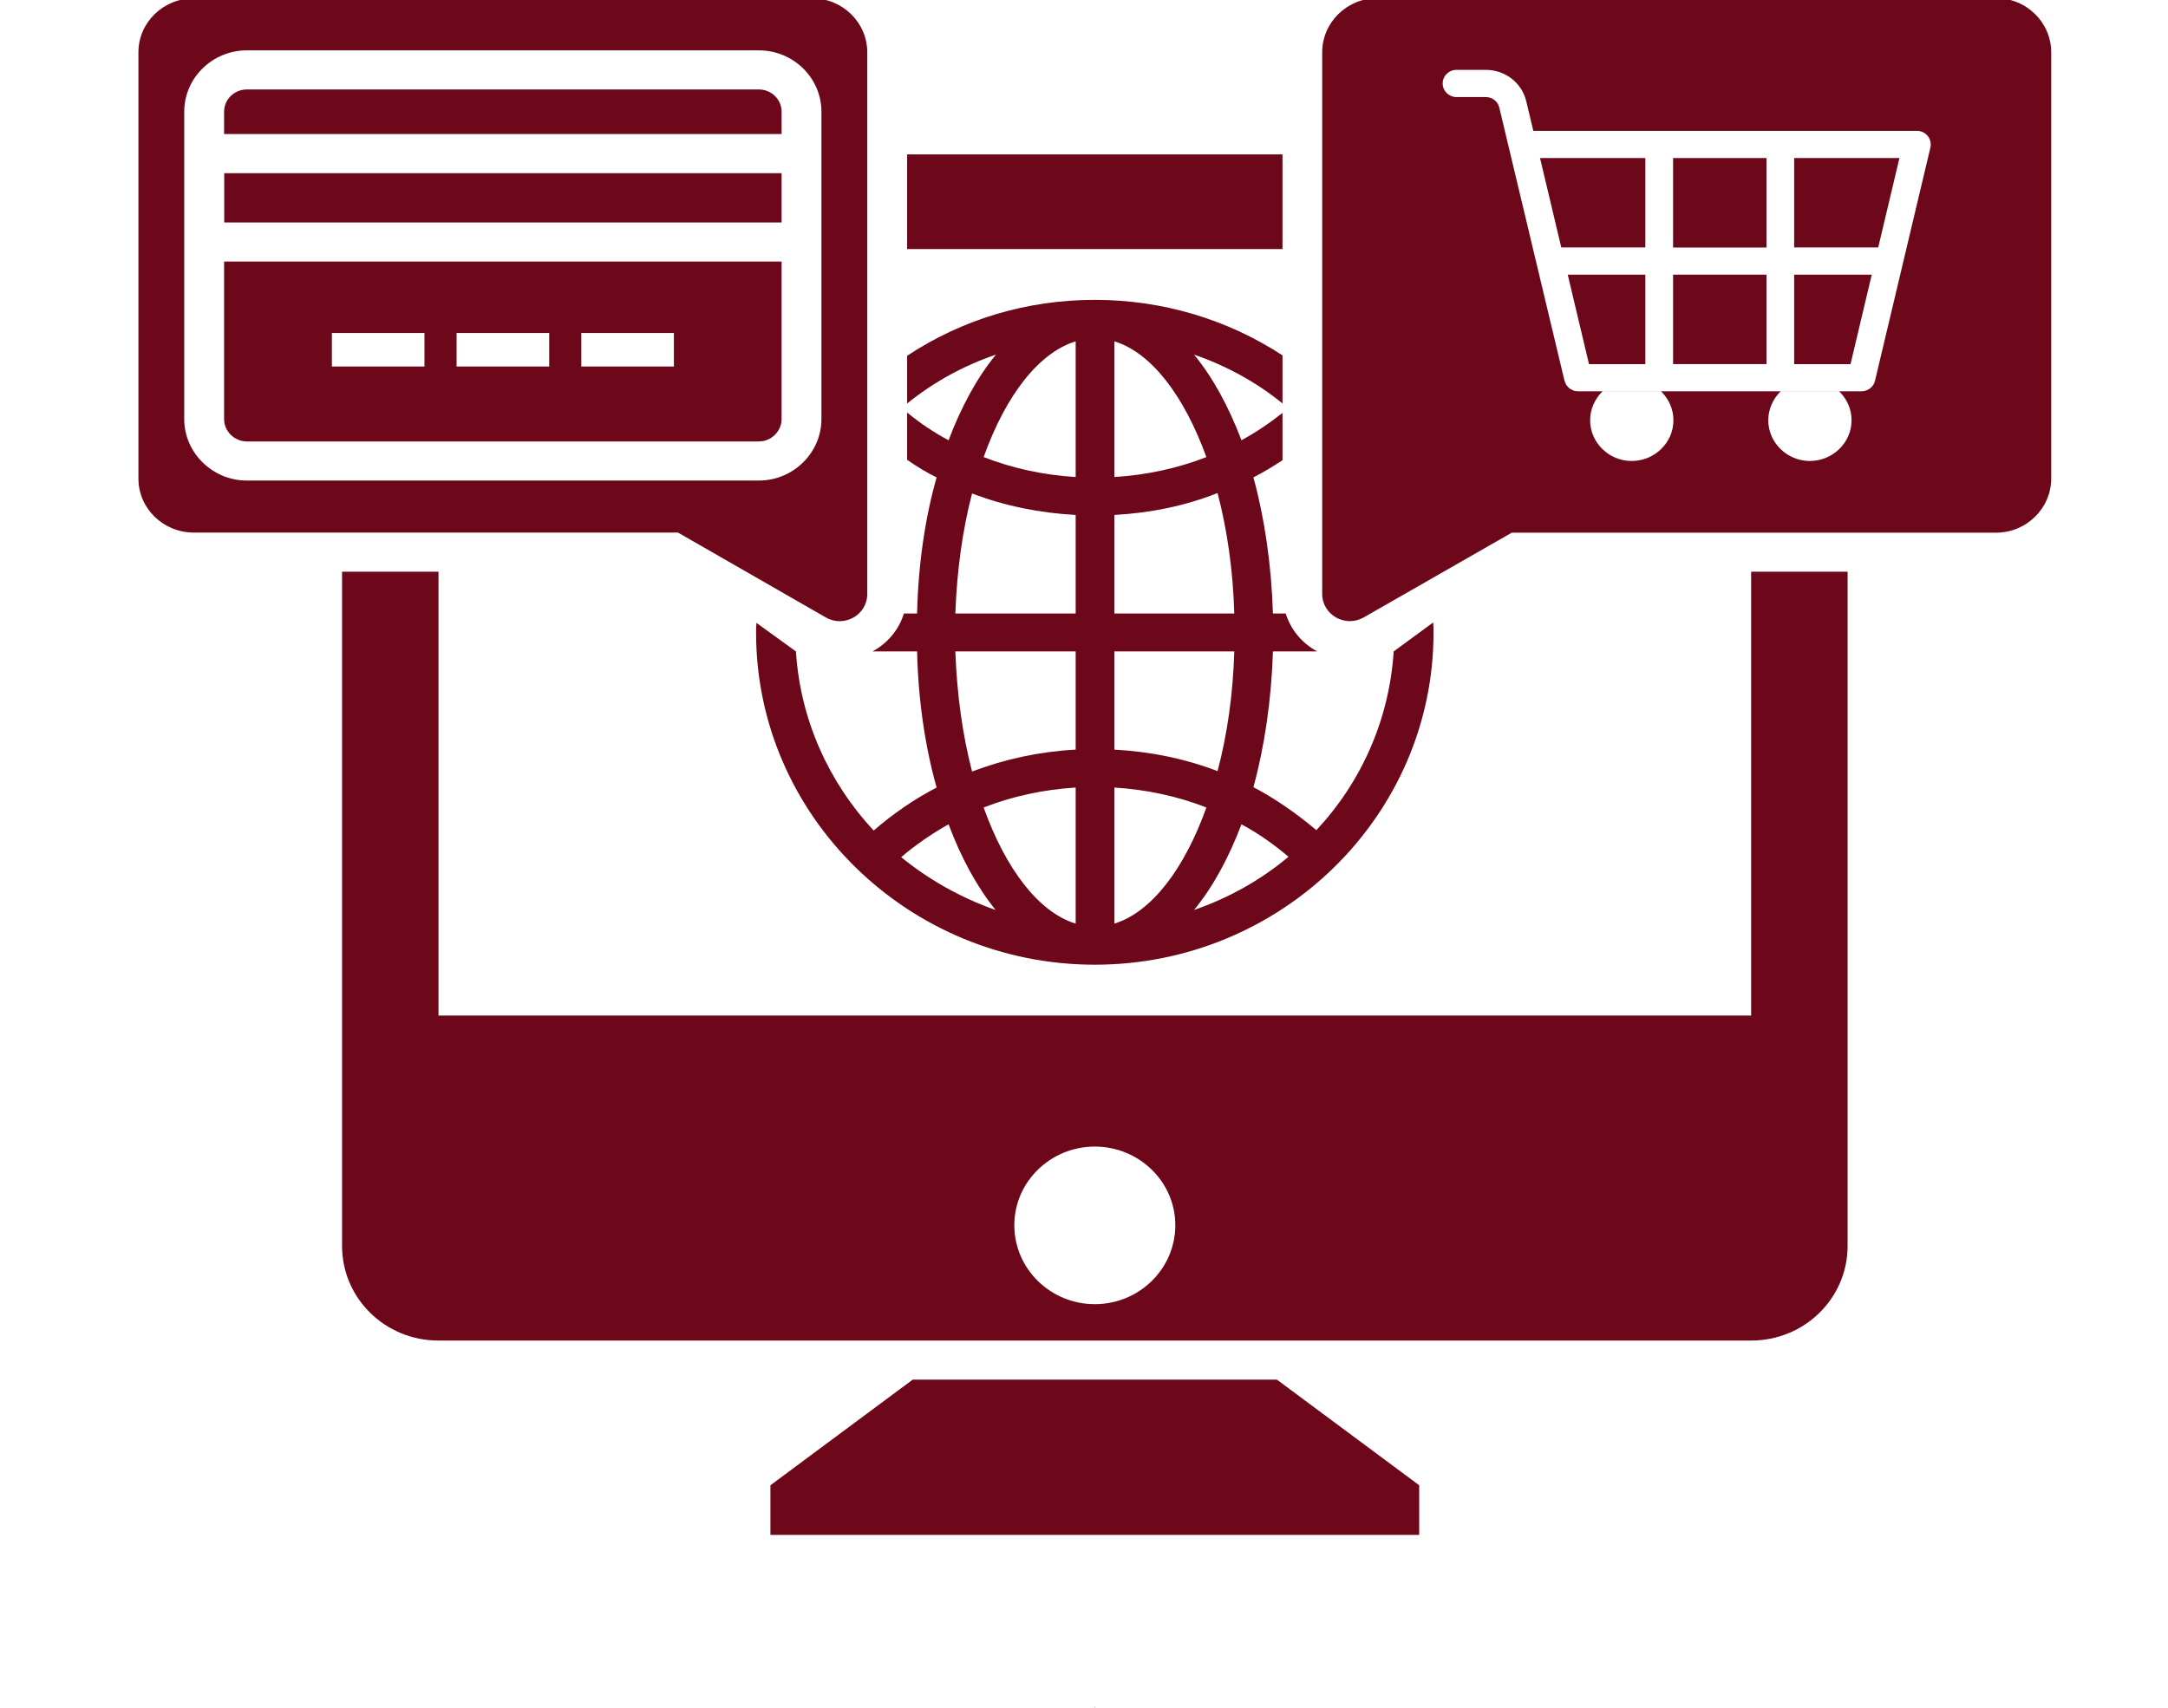 <svg width="99" height="78" viewBox="0 0 99 78" fill="none" xmlns="http://www.w3.org/2000/svg">
<g clip-path="url(#clip0_12_152)">
<path d="M41.423 7.052H58.564V11.376H41.423V7.052Z" fill="#6D071A"/>
<path d="M79.964 46.384H20.023V26.111H15.62V56.905C15.62 59.299 17.585 61.229 20.023 61.229H79.964C82.403 61.229 84.369 59.299 84.369 56.905V26.111H79.964V46.384ZM49.994 59.567C47.974 59.567 46.318 57.96 46.318 55.959C46.318 53.976 47.974 52.369 49.994 52.369C52.013 52.369 53.67 53.976 53.67 55.959C53.67 57.96 52.013 59.567 49.994 59.567Z" fill="#6D071A"/>
<path d="M41.677 63.015L35.181 67.838V70.106H64.806V67.838L58.31 63.015H41.677Z" fill="#6D071A"/>
<path d="M42.77 35.971C41.733 36.507 40.786 37.167 39.894 37.935C37.856 35.738 36.546 32.898 36.346 29.754C34.673 28.543 34.362 28.319 34.544 28.45C34.526 28.593 34.526 28.736 34.526 28.897C34.526 37.256 41.477 44.062 49.994 44.062C58.51 44.062 65.461 37.256 65.461 28.897C65.461 28.736 65.461 28.575 65.443 28.432C65.259 28.568 62.609 30.512 63.642 29.754C63.441 32.88 62.15 35.738 60.111 37.917C59.22 37.167 58.255 36.489 57.236 35.953C57.745 34.095 58.055 31.987 58.128 29.754H60.148C59.457 29.379 58.947 28.772 58.71 28.022H58.128C58.055 25.771 57.745 23.663 57.236 21.805C57.691 21.573 58.128 21.305 58.565 21.02V18.858C57.983 19.322 57.345 19.751 56.69 20.108C56.108 18.572 55.38 17.233 54.525 16.197C55.98 16.697 57.364 17.447 58.565 18.429V16.232C56.054 14.589 53.088 13.696 49.994 13.696C46.883 13.696 43.934 14.589 41.423 16.25V18.429C42.642 17.447 44.007 16.697 45.48 16.197C44.625 17.233 43.898 18.572 43.316 20.108C42.642 19.751 42.005 19.322 41.423 18.84V21.001C41.859 21.305 42.296 21.573 42.77 21.805C42.242 23.663 41.932 25.771 41.878 28.022H41.277C41.041 28.772 40.532 29.379 39.84 29.754H41.878C41.932 31.987 42.242 34.095 42.77 35.971ZM58.838 39.133C57.582 40.186 56.126 41.008 54.525 41.562C55.38 40.526 56.108 39.186 56.69 37.65C57.455 38.06 58.164 38.561 58.838 39.133ZM50.886 15.59C52.577 16.108 54.07 18.072 55.089 20.877C53.76 21.395 52.341 21.699 50.886 21.788V15.59ZM50.886 23.52C52.523 23.431 54.106 23.11 55.599 22.52C56.036 24.181 56.308 26.057 56.362 28.022H50.886V23.52ZM50.886 29.754H56.362C56.308 31.702 56.036 33.577 55.599 35.22C54.107 34.649 52.523 34.327 50.886 34.238V29.754ZM50.886 35.971C52.341 36.06 53.76 36.364 55.089 36.881C54.088 39.686 52.577 41.668 50.886 42.186V35.971ZM49.12 42.187C47.428 41.668 45.918 39.686 44.917 36.881C46.245 36.364 47.664 36.06 49.12 35.971V42.187ZM49.12 15.59V21.788C47.664 21.699 46.245 21.395 44.917 20.877C45.918 18.072 47.428 16.108 49.12 15.59ZM44.389 22.538C45.882 23.11 47.483 23.431 49.12 23.52V28.022H43.625C43.697 26.057 43.953 24.199 44.389 22.538ZM49.12 29.754V34.238C47.483 34.327 45.9 34.666 44.389 35.239C43.953 33.577 43.697 31.702 43.625 29.754H49.12ZM43.316 37.65C43.898 39.204 44.625 40.526 45.463 41.562C43.879 41.007 42.424 40.186 41.151 39.15C41.823 38.578 42.551 38.078 43.316 37.65Z" fill="#6D071A"/>
<path d="M81.929 16.631H84.503L85.472 12.545H81.929V16.631Z" fill="#6D071A"/>
<path d="M91.143 -0.085H62.901C61.507 -0.085 60.377 1.024 60.377 2.392V27.128C60.377 28.085 61.433 28.681 62.275 28.199L69.034 24.33H91.143C92.537 24.33 93.667 23.221 93.667 21.852V2.392C93.667 1.024 92.537 -0.085 91.143 -0.085ZM74.505 21.055C73.468 21.055 72.612 20.215 72.612 19.197C72.612 18.679 72.831 18.215 73.177 17.875H75.852C76.198 18.215 76.416 18.679 76.416 19.197C76.416 20.215 75.561 21.055 74.505 21.055ZM82.64 21.055C81.603 21.055 80.747 20.215 80.747 19.197C80.747 18.679 80.966 18.215 81.311 17.875H83.986C84.332 18.215 84.55 18.679 84.55 19.197C84.55 20.215 83.695 21.055 82.64 21.055ZM88.151 6.737L85.621 17.392C85.554 17.673 85.298 17.872 85.004 17.872H72.058C71.986 17.872 71.915 17.86 71.849 17.837C71.812 17.825 71.78 17.802 71.747 17.782C71.72 17.767 71.691 17.757 71.667 17.739C71.634 17.714 71.611 17.68 71.584 17.649C71.565 17.628 71.541 17.611 71.526 17.587C71.498 17.545 71.483 17.497 71.466 17.449C71.459 17.429 71.447 17.413 71.442 17.392L68.464 4.913C68.398 4.63 68.144 4.433 67.849 4.433H66.51C66.16 4.433 65.878 4.155 65.878 3.812C65.878 3.469 66.16 3.191 66.51 3.191H67.849C68.736 3.191 69.496 3.783 69.697 4.632L70.018 5.976H87.535C87.727 5.976 87.91 6.062 88.029 6.21C88.149 6.358 88.194 6.553 88.151 6.737Z" fill="#6D071A"/>
<path d="M81.929 11.303H85.767L86.737 7.218H81.929V11.303Z" fill="#6D071A"/>
<path d="M71.295 11.303H75.133V7.218H70.324L71.295 11.303Z" fill="#6D071A"/>
<path d="M76.4 7.219H80.665V11.306H76.4V7.219Z" fill="#6D071A"/>
<path d="M72.466 16.236L72.56 16.631H75.133V12.545H71.59L72.466 16.236Z" fill="#6D071A"/>
<path d="M76.4 12.544H80.665V16.63H76.4V12.544Z" fill="#6D071A"/>
<path d="M37.71 28.201C38.547 28.683 39.603 28.093 39.603 27.129V2.389C39.603 1.032 38.475 -0.076 37.092 -0.076H8.85C7.449 -0.076 6.321 1.032 6.321 2.389V21.86C6.321 23.217 7.449 24.325 8.85 24.325H30.959L37.71 28.201ZM8.413 19.145V5.105C8.413 3.551 9.705 2.3 11.27 2.3H34.654C36.219 2.3 37.51 3.551 37.51 5.105V19.145C37.51 20.681 36.219 21.949 34.654 21.949H11.27C9.705 21.949 8.413 20.681 8.413 19.145Z" fill="#6D071A"/>
<path d="M35.691 5.105C35.691 4.532 35.218 4.086 34.654 4.086H11.27C10.706 4.086 10.233 4.532 10.233 5.105V6.123H35.691V5.105Z" fill="#6D071A"/>
<path d="M10.239 7.91H35.691V10.161H10.239V7.91Z" fill="#6D071A"/>
<path d="M35.691 19.144V11.945H10.233V19.144C10.233 19.698 10.706 20.163 11.27 20.163H34.654C35.218 20.163 35.691 19.698 35.691 19.144ZM19.383 16.741H15.155V15.208H19.383V16.741ZM25.078 16.741H20.85V15.208H25.078V16.741ZM30.773 16.741H26.545V15.208H30.773V16.741Z" fill="#6D071A"/>
<mask id="mask0_12_152" style="mask-type:luminance" maskUnits="userSpaceOnUse" x="16" y="77" width="68" height="64">
<path d="M16.517 77.939H83.397V140.339H16.517V77.939Z" fill="white"/>
</mask>
<g mask="url(#mask0_12_152)">
<path d="M83.432 101.789H57.884L49.99 77.939L42.096 101.789H16.548L37.216 116.529L29.322 140.379L49.99 125.639L70.658 140.379L62.763 116.529L83.432 101.789ZM49.99 120.1L38.005 128.647L42.583 114.817L30.597 106.269H45.412L49.989 92.439L54.566 106.269H69.38L57.395 114.817L61.973 128.647L49.99 120.1Z" fill="#6D071A"/>
</g>
</g>
<defs>
<clipPath id="clip0_12_152">
<rect width="98.829" height="78" fill="white"/>
</clipPath>
</defs>
</svg>
